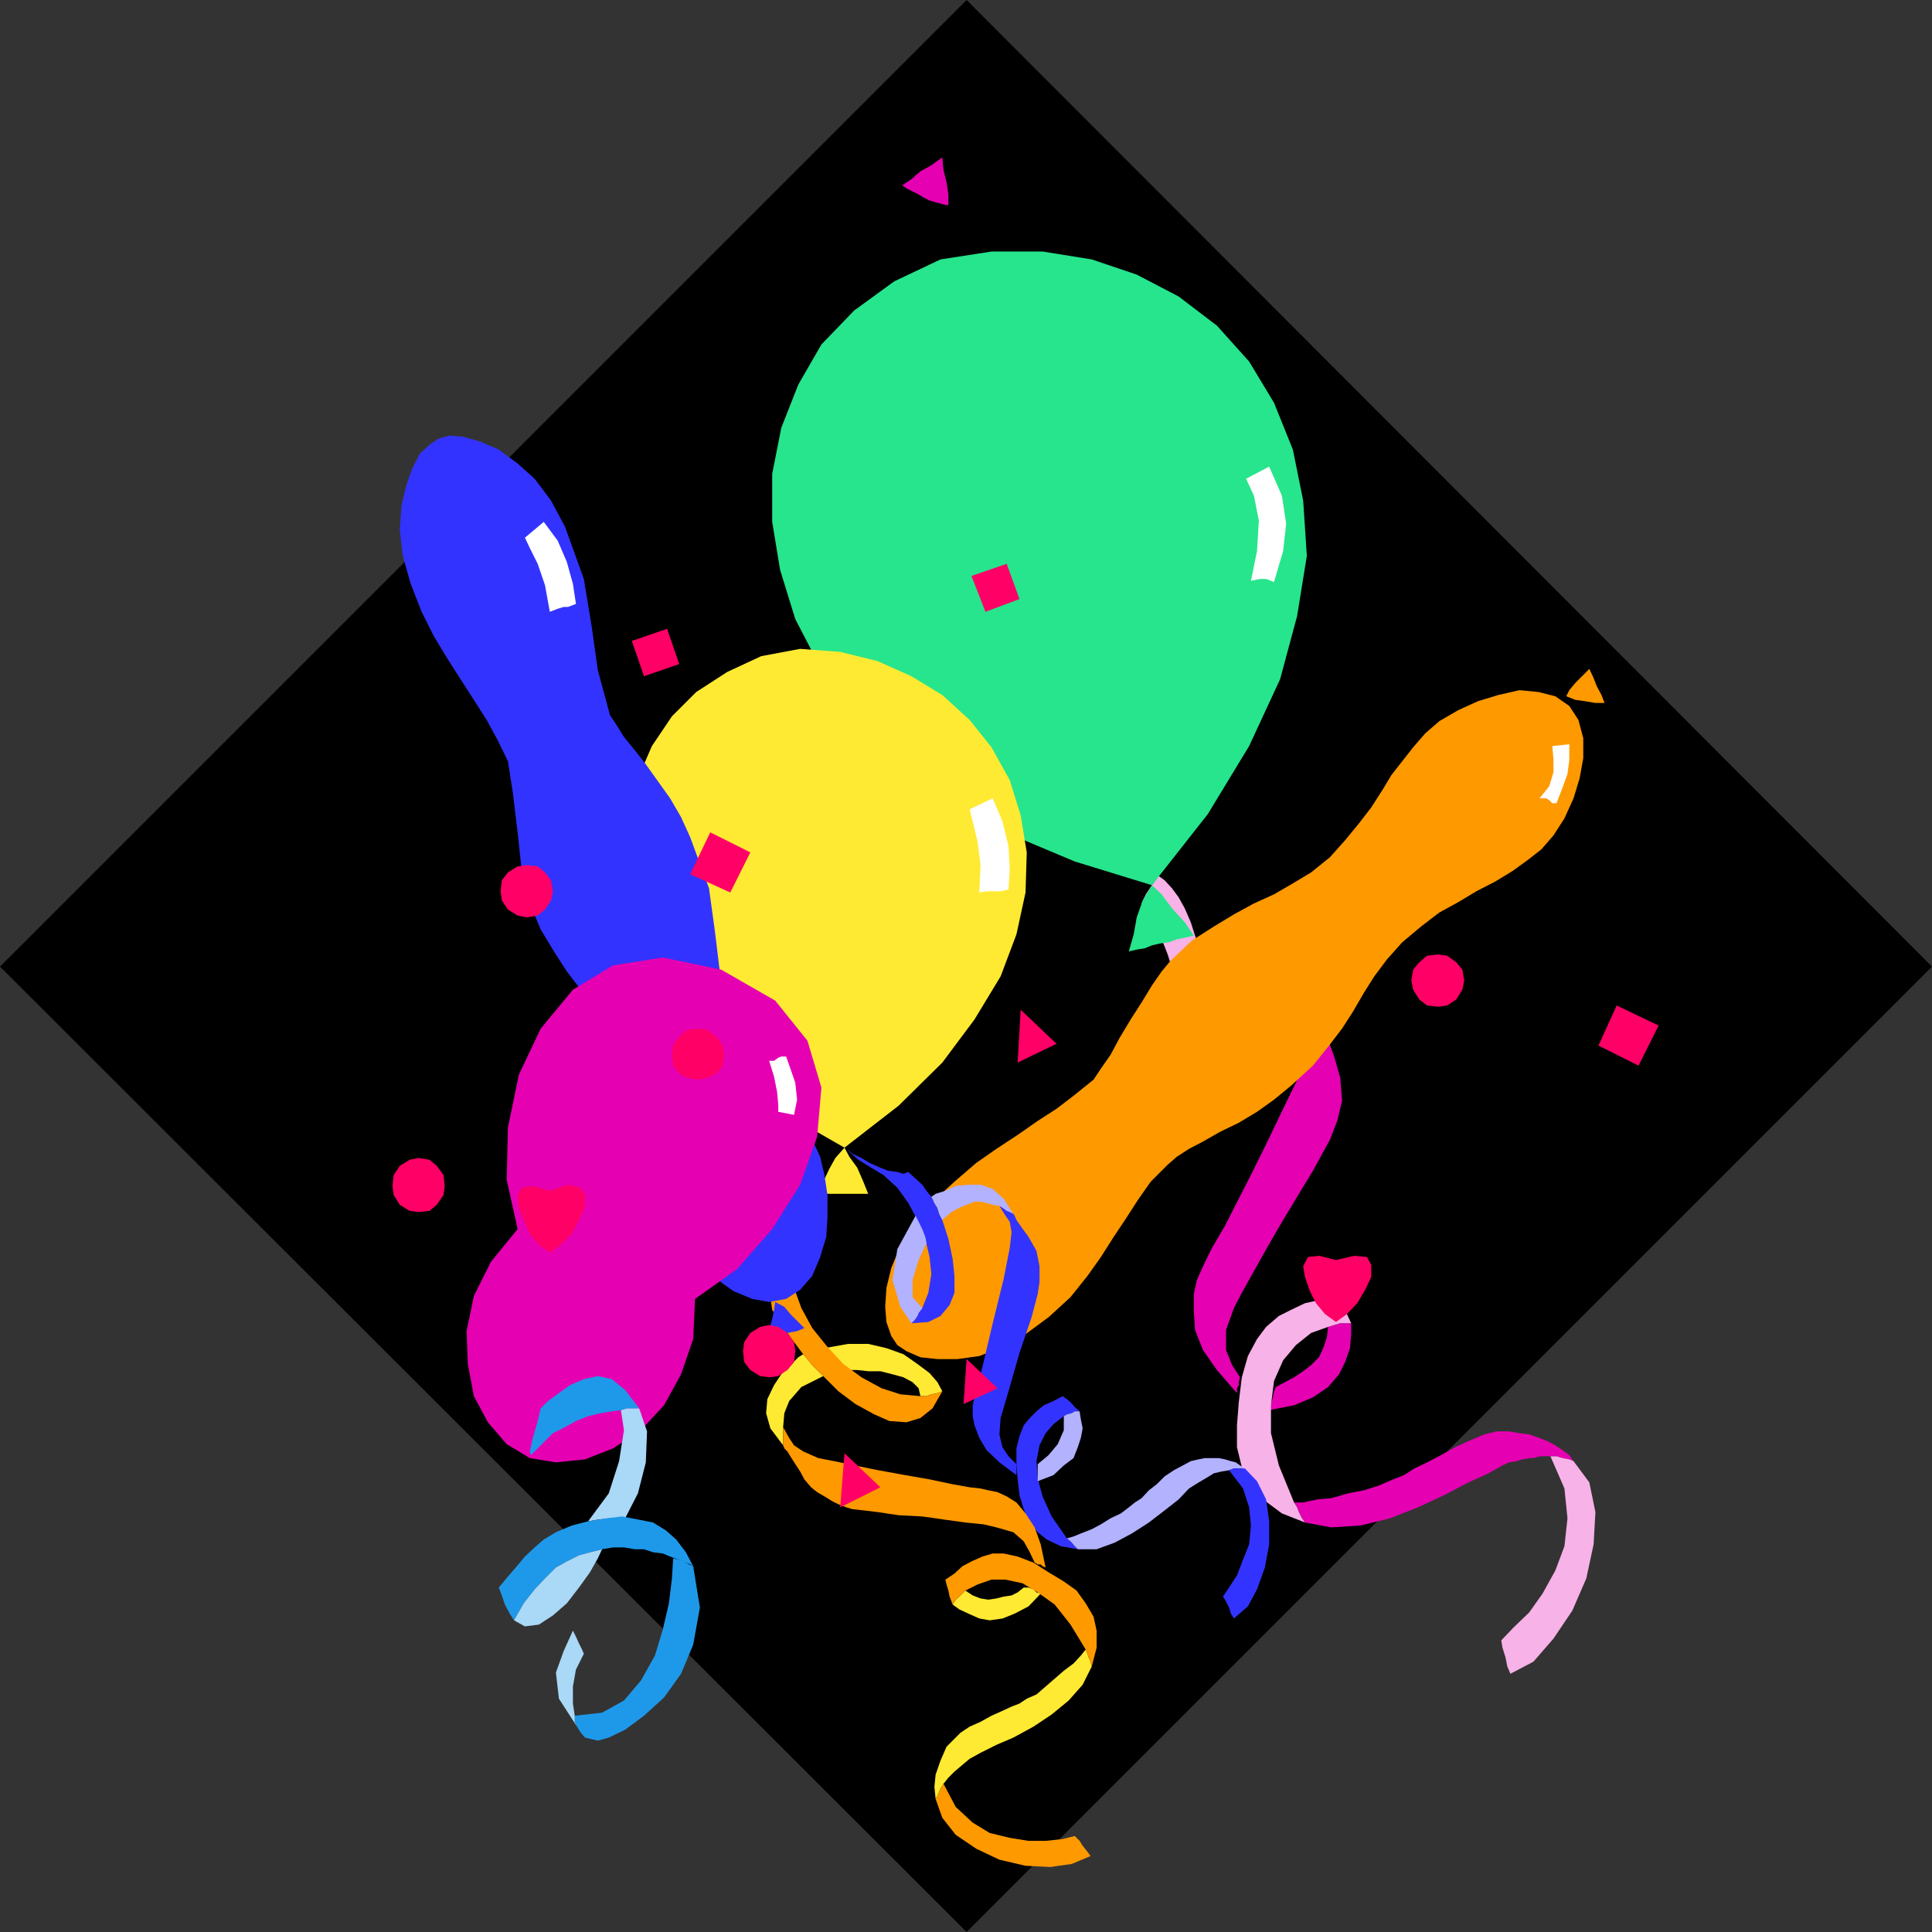 <?xml version="1.0" encoding="UTF-8" standalone="no"?>
<svg
   xmlns:ooo="http://xml.openoffice.org/svg/export"
   xmlns:dc="http://purl.org/dc/elements/1.1/"
   xmlns:cc="http://creativecommons.org/ns#"
   xmlns:rdf="http://www.w3.org/1999/02/22-rdf-syntax-ns#"
   xmlns:svg="http://www.w3.org/2000/svg"
   xmlns="http://www.w3.org/2000/svg"
   xmlns:sodipodi="http://sodipodi.sourceforge.net/DTD/sodipodi-0.dtd"
   xmlns:inkscape="http://www.inkscape.org/namespaces/inkscape"
   version="1.2"
   width="31.8mm"
   height="31.8mm"
   viewBox="0 0 3180 3180"
   preserveAspectRatio="xMidYMid"
   xml:space="preserve"
   id="svg191"
   sodipodi:docname="celeb1.svg"
   style="fill-rule:evenodd;stroke-width:28.222;stroke-linejoin:round"
   inkscape:version="0.92.5 (2060ec1f9f, 2020-04-08)"><rect x="0" y="0" width="3180" height="3180" fill="#333333" stroke="none"/><sodipodi:namedview
   pagecolor="#ffffff"
   bordercolor="#666666"
   borderopacity="1"
   objecttolerance="10"
   gridtolerance="10"
   guidetolerance="10"
   inkscape:pageopacity="0"
   inkscape:pageshadow="2"
   inkscape:window-width="664"
   inkscape:window-height="487"
   id="namedview193"
   showgrid="false"
   inkscape:zoom="0.2102413"
   inkscape:cx="60.094489"
   inkscape:cy="60.094487"
   inkscape:window-x="0"
   inkscape:window-y="0"
   inkscape:window-maximized="0"
   inkscape:current-layer="svg191" />
 <defs
   class="ClipPathGroup"
   id="defs8">
  <clipPath
   id="presentation_clip_path"
   clipPathUnits="userSpaceOnUse">
   <rect
   x="0"
   y="0"
   width="21000"
   height="29700"
   id="rect2" />
  </clipPath>
  <clipPath
   id="presentation_clip_path_shrink"
   clipPathUnits="userSpaceOnUse">
   <rect
   x="21"
   y="29"
   width="20958"
   height="29641"
   id="rect5" />
  </clipPath>
 </defs>
 <defs
   class="TextShapeIndex"
   id="defs12">
  <g
   ooo:slide="id1"
   ooo:id-list="id3"
   id="g10" />
 </defs>
 <defs
   class="EmbeddedBulletChars"
   id="defs44">
  <g
   id="bullet-char-template-57356"
   transform="matrix(4.8828125e-4,0,0,-4.8828125e-4,0,0)">
   <path
   d="M 580,1141 1163,571 580,0 -4,571 Z"
   id="path14"
   inkscape:connector-curvature="0" />
  </g>
  <g
   id="bullet-char-template-57354"
   transform="matrix(4.8828125e-4,0,0,-4.8828125e-4,0,0)">
   <path
   d="M 8,1128 H 1137 V 0 H 8 Z"
   id="path17"
   inkscape:connector-curvature="0" />
  </g>
  <g
   id="bullet-char-template-10146"
   transform="matrix(4.8828125e-4,0,0,-4.8828125e-4,0,0)">
   <path
   d="M 174,0 602,739 174,1481 1456,739 Z M 1358,739 309,1346 659,739 Z"
   id="path20"
   inkscape:connector-curvature="0" />
  </g>
  <g
   id="bullet-char-template-10132"
   transform="matrix(4.8828125e-4,0,0,-4.8828125e-4,0,0)">
   <path
   d="M 2015,739 1276,0 H 717 l 543,543 H 174 v 393 h 1086 l -543,545 h 557 z"
   id="path23"
   inkscape:connector-curvature="0" />
  </g>
  <g
   id="bullet-char-template-10007"
   transform="matrix(4.8828125e-4,0,0,-4.8828125e-4,0,0)">
   <path
   d="m 0,-2 c -7,16 -16,29 -25,39 l 381,530 c -94,256 -141,385 -141,387 0,25 13,38 40,38 9,0 21,-2 34,-5 21,4 42,12 65,25 l 27,-13 111,-251 280,301 64,-25 24,25 c 21,-10 41,-24 62,-43 C 886,937 835,863 770,784 769,783 710,716 594,584 L 774,223 c 0,-27 -21,-55 -63,-84 l 16,-20 C 717,90 699,76 672,76 641,76 570,178 457,381 L 164,-76 c -22,-34 -53,-51 -92,-51 -42,0 -63,17 -64,51 -7,9 -10,24 -10,44 0,9 1,19 2,30 z"
   id="path26"
   inkscape:connector-curvature="0" />
  </g>
  <g
   id="bullet-char-template-10004"
   transform="matrix(4.8828125e-4,0,0,-4.8828125e-4,0,0)">
   <path
   d="M 285,-33 C 182,-33 111,30 74,156 52,228 41,333 41,471 c 0,78 14,145 41,201 34,71 87,106 158,106 53,0 88,-31 106,-94 l 23,-176 c 8,-64 28,-97 59,-98 l 735,706 c 11,11 33,17 66,17 42,0 63,-15 63,-46 V 965 c 0,-36 -10,-64 -30,-84 L 442,47 C 390,-6 338,-33 285,-33 Z"
   id="path29"
   inkscape:connector-curvature="0" />
  </g>
  <g
   id="bullet-char-template-9679"
   transform="matrix(4.8828125e-4,0,0,-4.8828125e-4,0,0)">
   <path
   d="M 813,0 C 632,0 489,54 383,161 276,268 223,411 223,592 c 0,181 53,324 160,431 106,107 249,161 430,161 179,0 323,-54 432,-161 108,-107 162,-251 162,-431 0,-180 -54,-324 -162,-431 C 1136,54 992,0 813,0 Z"
   id="path32"
   inkscape:connector-curvature="0" />
  </g>
  <g
   id="bullet-char-template-8226"
   transform="matrix(4.8828125e-4,0,0,-4.8828125e-4,0,0)">
   <path
   d="m 346,457 c -73,0 -137,26 -191,78 -54,51 -81,114 -81,188 0,73 27,136 81,188 54,52 118,78 191,78 73,0 134,-26 185,-79 51,-51 77,-114 77,-187 0,-75 -25,-137 -76,-188 -50,-52 -112,-78 -186,-78 z"
   id="path35"
   inkscape:connector-curvature="0" />
  </g>
  <g
   id="bullet-char-template-8211"
   transform="matrix(4.8828125e-4,0,0,-4.8828125e-4,0,0)">
   <path
   d="M -4,459 H 1135 V 606 H -4 Z"
   id="path38"
   inkscape:connector-curvature="0" />
  </g>
  <g
   id="bullet-char-template-61548"
   transform="matrix(4.8828125e-4,0,0,-4.8828125e-4,0,0)">
   <path
   d="m 173,740 c 0,163 58,303 173,419 116,115 255,173 419,173 163,0 302,-58 418,-173 116,-116 174,-256 174,-419 0,-163 -58,-303 -174,-418 C 1067,206 928,148 765,148 601,148 462,206 346,322 231,437 173,577 173,740 Z"
   id="path41"
   inkscape:connector-curvature="0" />
  </g>
 </defs>
 <g
   id="g49"
   transform="translate(-8910,-13260)">
  <g
   id="id2"
   class="Master_Slide">
   <g
   id="bg-id2"
   class="Background" />
   <g
   id="bo-id2"
   class="BackgroundObjects" />
  </g>
 </g>
 <g
   class="SlideGroup"
   id="g189"
   transform="translate(-8910,-13260)">
  <g
   id="g187">
   <g
   id="container-id1">
    <g
   id="id1"
   class="Slide"
   clip-path="url(#presentation_clip_path)">
     <g
   class="Page"
   id="g183">
      <g
   class="Graphic"
   id="g181">
       <g
   id="id3">
        <rect
   class="BoundingBox"
   x="8910"
   y="13260"
   width="3180"
   height="3180"
   id="rect51"
   style="fill:none;stroke:none" />
        <defs
   id="defs56">
         <clipPath
   id="clip_path_1"
   clipPathUnits="userSpaceOnUse">
          <path
   d="m 8910,13260 h 3179 v 3179 H 8910 Z"
   id="path53"
   inkscape:connector-curvature="0" />
         </clipPath>
        </defs>
        <g
   clip-path="url(#clip_path_1)"
   id="g178">
         <path
   d="m 12090,14851 -1589,-1591 -1591,1591 1591,1589 z"
   id="path58"
   inkscape:connector-curvature="0"
   style="fill:#000000;stroke:none" />
         <path
   d="m 10811,15108 -7,10 -10,8 -8,7 -10,6 -10,-21 -5,-25 -3,-33 5,-36 10,-38 18,-38 25,-38 39,-33 5,12 5,18 v 21 15 l -13,20 -15,20 -15,26 -13,23 -8,23 -5,23 3,17 z"
   id="path60"
   inkscape:connector-curvature="0"
   style="fill:#f7b2e8;stroke:none" />
         <path
   d="m 11050,14907 -12,-7 -13,-8 -15,-5 -18,-3 h -18 l -20,5 -23,8 -26,13 -2,-16 -3,-15 -5,-15 -2,-15 12,-3 23,-5 28,-5 h 31 l 30,8 28,17 23,28 13,44 -8,-5 -7,-8 -8,-5 z"
   id="path62"
   inkscape:connector-curvature="0"
   style="fill:#f7b2e8;stroke:none" />
         <path
   d="m 11058,15766 -5,-7 -5,-10 -3,-8 -5,-8 h 15 l 23,-5 23,-2 28,-8 26,-5 25,-8 23,-10 18,-7 17,-11 21,-10 23,-12 23,-13 22,-10 26,-11 20,-5 h 21 l 17,3 16,2 17,6 13,5 13,7 12,8 11,8 7,10 -7,-3 -11,-2 -10,-3 h -10 -7 -11 l -10,3 h -7 l -11,2 -10,3 -12,2 -11,5 -23,13 -33,15 -40,21 -43,20 -46,18 -49,12 -48,3 z"
   id="path64"
   inkscape:connector-curvature="0"
   style="fill:#e500b2;stroke:none" />
         <path
   d="m 11462,15657 h 10 l 10,3 11,2 7,3 26,35 10,49 -3,53 -12,56 -23,53 -31,46 -33,38 -38,20 -5,-12 -3,-15 -5,-16 -2,-12 20,-21 26,-25 22,-31 21,-38 15,-40 5,-46 -5,-49 z"
   id="path66"
   inkscape:connector-curvature="0"
   style="fill:#f7b2e8;stroke:none" />
         <path
   d="m 11096,15444 10,-3 10,-3 h 8 10 v 18 l -2,23 -8,23 -10,20 -18,21 -25,17 -31,13 -41,8 3,-10 3,-11 2,-10 3,-7 15,-8 15,-8 15,-10 13,-10 13,-13 7,-15 6,-18 z"
   id="path68"
   inkscape:connector-curvature="0"
   style="fill:#e500b2;stroke:none" />
         <path
   d="m 10811,15108 23,-36 16,-43 7,-48 -2,-51 -8,-51 -15,-48 -18,-46 -25,-38 7,-15 10,-15 8,-11 2,-5 11,8 12,13 11,15 10,18 10,23 7,22 8,23 8,26 2,15 5,15 3,15 2,16 6,48 v 46 l -3,43 -13,38 -18,31 -25,20 -33,8 -43,-5 10,-6 8,-7 10,-8 z"
   id="path70"
   inkscape:connector-curvature="0"
   style="fill:#f7b2e8;stroke:none" />
         <path
   d="m 11081,14933 -8,-5 -7,-8 -8,-5 -8,-8 11,23 5,20 v 26 l -11,38 -12,28 -21,43 -23,48 -25,51 -25,49 -23,45 -21,36 -10,20 -7,15 -8,18 -5,23 v 28 l 2,31 13,33 23,33 33,38 v -8 l 3,-5 v -5 l 2,-8 -13,-20 -10,-25 v -33 l 13,-36 13,-25 20,-36 23,-41 25,-43 26,-43 23,-38 17,-31 11,-20 12,-31 8,-33 -3,-38 -10,-35 -12,-33 -8,-18 -3,-10 z"
   id="path72"
   inkscape:connector-curvature="0"
   style="fill:#e500b2;stroke:none" />
         <path
   d="m 11096,15444 -28,10 -25,20 -21,25 -15,34 -5,40 v 46 l 13,53 25,61 5,8 3,8 5,10 5,7 -38,-15 -31,-23 -20,-25 -15,-28 -8,-33 v -36 l 3,-38 5,-41 10,-35 15,-28 15,-20 21,-18 20,-10 23,-11 23,-5 23,-7 7,10 8,8 8,12 7,15 h -10 -8 l -10,3 z"
   id="path74"
   inkscape:connector-curvature="0"
   style="fill:#f7b2e8;stroke:none" />
         <path
   d="m 10458,13687 84,-13 h 84 l 81,13 74,25 69,36 63,48 53,59 41,68 31,77 17,84 6,91 -16,99 -28,104 -51,110 -68,112 -92,117 -127,-39 -114,-48 -97,-58 -84,-66 -68,-72 -56,-76 -41,-79 -25,-81 -13,-79 v -79 l 15,-76 28,-71 38,-66 54,-56 66,-48 z"
   id="path76"
   inkscape:connector-curvature="0"
   style="fill:#26e58c;stroke:none" />
         <path
   d="m 10806,14717 -15,25 -10,28 -5,28 -8,28 13,-3 13,-2 12,-5 13,-3 15,-2 13,-5 15,-3 13,-3 -15,-22 -21,-23 -17,-23 z"
   id="path78"
   inkscape:connector-curvature="0"
   style="fill:#26e58c;stroke:none" />
         <path
   d="m 10961,14048 38,-20 21,48 7,46 -5,45 -15,51 -5,-2 -8,-3 h -10 l -15,3 10,-49 3,-50 -8,-41 z"
   id="path80"
   inkscape:connector-curvature="0"
   style="fill:#ffffff;stroke:none" />
         <path
   d="m 10837,14841 35,-33 36,-23 33,-20 33,-18 33,-15 31,-18 30,-18 31,-25 25,-28 23,-28 20,-26 18,-28 15,-25 18,-23 18,-23 20,-23 23,-20 31,-18 33,-15 33,-10 35,-8 31,3 28,7 23,16 15,23 8,30 v 33 l -6,33 -10,33 -15,33 -18,28 -20,23 -23,18 -25,18 -28,17 -31,16 -30,18 -31,17 -30,23 -31,26 -25,28 -21,28 -17,27 -18,31 -18,28 -23,30 -25,31 -36,33 -28,23 -28,20 -30,18 -31,15 -28,16 -23,12 -20,13 -15,13 -28,28 -21,30 -20,31 -20,30 -21,33 -22,31 -28,35 -36,33 -38,28 -38,21 -38,15 -36,5 h -33 l -28,-3 -23,-10 -15,-10 -10,-15 -8,-23 -2,-25 2,-31 8,-33 15,-36 23,-35 30,-38 36,-33 36,-31 33,-23 35,-23 33,-23 31,-20 30,-23 31,-25 12,-18 16,-23 15,-28 18,-30 18,-28 17,-28 16,-23 z"
   id="path82"
   inkscape:connector-curvature="0"
   style="fill:#ff9900;stroke:none" />
         <path
   d="m 11488,14406 15,6 15,2 18,3 h 15 l -5,-13 -8,-15 -5,-13 -7,-15 -10,10 -13,13 -10,12 z"
   id="path84"
   inkscape:connector-curvature="0"
   style="fill:#ff9900;stroke:none" />
         <path
   d="m 11465,14488 28,-3 v 26 l -3,23 -8,22 -10,26 h -7 l -5,-5 -5,-3 h -11 l 16,-20 7,-23 v -20 z"
   id="path86"
   inkscape:connector-curvature="0"
   style="fill:#ffffff;stroke:none" />
         <path
   d="m 10227,14328 66,5 61,15 56,25 51,31 45,41 36,45 30,54 18,58 10,61 -2,66 -15,69 -26,69 -43,71 -53,71 -72,71 -89,69 -89,-51 -73,-56 -64,-59 -48,-63 -38,-64 -28,-66 -15,-66 -6,-63 6,-64 15,-56 23,-53 33,-49 40,-40 51,-33 56,-26 z"
   id="path88"
   inkscape:connector-curvature="0"
   style="fill:#ffea33;stroke:none" />
         <path
   d="m 10300,15149 -15,17 -10,18 -10,21 -10,20 h 10 7 11 12 11 10 12 11 l -8,-20 -10,-23 -13,-18 z"
   id="path90"
   inkscape:connector-curvature="0"
   style="fill:#ffea33;stroke:none" />
         <path
   d="m 10428,15413 10,-25 5,-31 -3,-28 -7,-30 -13,-31 -15,-28 -18,-25 -23,-21 -20,-12 -21,-13 -15,-13 -5,-5 10,8 15,7 13,8 18,8 13,5 15,2 10,3 8,-3 12,11 11,10 7,10 8,10 5,10 5,8 3,10 5,10 10,31 7,33 3,28 v 28 l -8,20 -15,18 -20,10 -28,2 5,-5 5,-7 2,-5 z"
   id="path92"
   inkscape:connector-curvature="0"
   style="fill:#3333ff;stroke:none" />
         <path
   d="m 10555,15245 -11,-2 -10,-3 -10,-2 h -10 l -13,5 -12,5 -13,7 -15,13 -5,-10 -3,-10 -5,-8 -5,-10 7,-5 16,-5 17,-8 21,-2 h 20 l 20,7 18,16 16,25 -6,-3 -5,-2 -7,-5 z"
   id="path94"
   inkscape:connector-curvature="0"
   style="fill:#b2b2ff;stroke:none" />
         <path
   d="m 10578,15258 -6,-3 -5,-2 -7,-5 -5,-3 10,16 7,10 3,17 -3,26 -10,51 -18,73 -17,72 -10,40 -3,10 -3,13 v 18 l 3,15 8,21 12,20 21,20 28,21 v -6 -5 -2 -5 l -13,-13 -10,-15 -5,-21 2,-27 13,-44 18,-63 20,-59 10,-38 3,-20 v -26 l -5,-25 -13,-23 -13,-18 -7,-10 -3,-7 z"
   id="path96"
   inkscape:connector-curvature="0"
   style="fill:#3333ff;stroke:none" />
         <path
   d="m 10428,15413 -6,8 -2,5 -5,7 -5,5 -18,-27 -13,-44 8,-51 30,-55 5,10 6,12 5,13 2,10 -13,28 -10,33 v 28 z"
   id="path98"
   inkscape:connector-curvature="0"
   style="fill:#b2b2ff;stroke:none" />
         <path
   d="m 10661,15591 -17,13 -13,15 -10,20 -5,26 2,28 8,30 15,33 25,36 6,5 2,2 5,6 5,5 -28,-5 -23,-11 -15,-12 -15,-18 -8,-20 -7,-23 -3,-26 -2,-25 v -26 l 5,-20 7,-18 10,-12 11,-11 12,-10 16,-7 15,-8 7,5 6,5 7,8 8,7 h -8 l -5,3 -8,2 z"
   id="path100"
   inkscape:connector-curvature="0"
   style="fill:#3333ff;stroke:none" />
         <path
   d="m 10684,15810 -5,-5 -5,-6 -2,-2 -6,-5 11,-3 12,-5 18,-7 15,-8 16,-10 17,-8 13,-10 10,-8 11,-7 12,-13 13,-10 13,-13 15,-10 15,-8 13,-7 13,-3 10,-2 h 12 11 l 10,2 10,3 8,2 7,5 8,5 h -5 -8 -5 l -8,3 -12,2 -13,3 -13,8 -12,7 -16,10 -17,18 -23,18 -26,20 -28,18 -28,15 -30,11 z"
   id="path102"
   inkscape:connector-curvature="0"
   style="fill:#b2b2ff;stroke:none" />
         <path
   d="m 10933,15680 8,-3 h 5 8 5 l 20,21 15,30 5,36 v 38 l -7,38 -13,36 -15,28 -23,20 -5,-8 -3,-10 -5,-10 -5,-8 10,-15 13,-20 10,-26 10,-25 3,-31 -3,-30 -10,-31 z"
   id="path104"
   inkscape:connector-curvature="0"
   style="fill:#3333ff;stroke:none" />
         <path
   d="m 10661,15591 5,-3 8,-2 5,-3 h 8 l 2,13 3,15 -3,16 -5,15 -7,18 -16,12 -17,16 -26,10 v -8 -8 -7 -5 l 18,-15 15,-18 10,-23 z"
   id="path106"
   inkscape:connector-curvature="0"
   style="fill:#b2b2ff;stroke:none" />
         <path
   d="m 10506,14592 38,-18 16,38 10,41 2,38 -2,33 -13,3 h -10 -13 l -12,2 2,-45 -5,-39 -8,-33 z"
   id="path108"
   inkscape:connector-curvature="0"
   style="fill:#ffffff;stroke:none" />
         <path
   d="m 10425,15558 h 10 l 8,-3 10,-2 8,-3 -8,-15 -13,-15 -20,-15 -23,-16 -28,-10 -30,-7 h -33 l -39,7 5,8 11,10 10,10 10,8 h 18 l 18,2 h 20 l 20,5 18,5 15,8 10,10 z"
   id="path110"
   inkscape:connector-curvature="0"
   style="fill:#ffea33;stroke:none" />
         <path
   d="m 10199,15609 2,-23 8,-20 20,-23 36,-18 -10,-10 -8,-8 -8,-10 -7,-8 -8,5 -13,13 -15,15 -12,18 -11,23 -2,23 7,25 21,28 v -7 -8 -8 z"
   id="path112"
   inkscape:connector-curvature="0"
   style="fill:#ffea33;stroke:none" />
         <path
   d="m 10707,16003 -2,-8 -3,-7 -2,-6 -3,-7 -8,10 -12,13 -16,12 -15,13 -15,13 -15,13 -16,7 -12,8 -13,5 -15,7 -18,8 -18,10 -18,8 -15,10 -13,13 -10,10 -10,23 -8,23 -2,20 2,20 3,-5 3,-7 2,-5 5,-8 8,-10 10,-10 13,-11 12,-10 18,-10 26,-13 28,-12 33,-18 30,-20 28,-23 23,-26 z"
   id="path114"
   inkscape:connector-curvature="0"
   style="fill:#ffea33;stroke:none" />
         <path
   d="m 10463,16196 -5,8 -2,5 -3,7 -3,5 11,31 22,28 34,23 38,18 43,10 41,2 35,-5 31,-13 -5,-7 -8,-10 -5,-8 -8,-8 -20,5 -28,3 h -28 l -31,-5 -33,-8 -28,-17 -28,-26 z"
   id="path116"
   inkscape:connector-curvature="0"
   style="fill:#ff9900;stroke:none" />
         <path
   d="m 10499,15878 -5,5 -5,5 -6,5 -5,8 11,8 15,7 18,8 17,3 21,-3 20,-8 23,-12 20,-21 -7,-2 -5,-5 -8,-3 h -8 l -10,8 -10,5 -13,2 -12,3 -13,2 -13,-2 -13,-5 z"
   id="path118"
   inkscape:connector-curvature="0"
   style="fill:#ffea33;stroke:none" />
         <path
   d="m 10425,15558 -33,-3 -31,-10 -33,-18 -30,-22 -26,-28 -25,-31 -18,-33 -12,-33 -13,8 -13,5 -7,2 h -6 l 3,21 13,20 17,25 21,28 7,8 8,10 8,8 10,10 25,25 28,21 31,17 25,11 28,2 23,-7 20,-16 16,-28 -8,3 -10,2 -8,3 z"
   id="path120"
   inkscape:connector-curvature="0"
   style="fill:#ff9900;stroke:none" />
         <path
   d="m 10199,15639 v -7 -8 -8 -7 l 10,18 8,12 15,10 25,11 26,5 33,7 40,8 44,8 40,7 38,8 28,5 18,2 13,3 15,3 15,7 16,10 15,18 15,23 10,28 8,38 -5,-2 -3,-3 h -5 l -5,-3 -8,-17 -10,-18 -17,-15 -28,-8 -21,-5 -30,-3 -36,-5 -35,-5 -39,-2 -33,-5 -25,-3 -18,-2 -10,-3 -13,-5 -10,-5 -13,-8 -12,-7 -10,-8 -11,-13 -7,-13 -13,-20 -8,-13 -5,-5 z"
   id="path122"
   inkscape:connector-curvature="0"
   style="fill:#ff9900;stroke:none" />
         <path
   d="m 10499,15878 20,-10 23,-8 h 23 l 28,6 25,15 28,20 26,33 25,41 3,7 2,6 3,7 2,8 8,-31 v -28 l -5,-23 -13,-22 -15,-21 -21,-15 -25,-15 -25,-16 -26,-10 -23,-5 h -18 l -17,5 -18,8 -15,8 -13,12 -15,10 2,8 3,10 2,10 5,13 5,-8 6,-5 5,-5 z"
   id="path124"
   inkscape:connector-curvature="0"
   style="fill:#ff9900;stroke:none" />
         <path
   d="m 9782,14747 18,43 23,38 20,31 23,30 23,26 23,28 17,30 18,36 23,69 10,63 10,61 16,56 15,28 18,28 25,28 25,23 28,20 31,13 28,5 28,-5 23,-15 20,-23 13,-31 10,-33 2,-33 v -36 l -5,-33 -7,-30 -13,-28 -18,-25 -18,-28 -20,-26 -20,-28 -21,-30 -17,-31 -18,-35 -20,-72 -8,-66 -10,-73 -31,-84 -15,-33 -18,-31 -20,-28 -20,-28 -18,-23 -18,-22 -13,-21 -10,-15 -20,-74 -10,-71 -13,-79 -31,-86 -23,-43 -27,-36 -28,-25 -31,-23 -30,-13 -28,-8 -23,-2 -18,5 -15,10 -16,15 -12,23 -10,28 -8,33 -3,41 5,43 13,46 18,46 20,40 23,38 21,33 22,34 21,33 18,33 17,35 8,51 8,66 7,66 z"
   id="path126"
   inkscape:connector-curvature="0"
   style="fill:#3333ff;stroke:none" />
         <path
   d="m 10186,15403 15,8 10,12 13,13 10,10 -12,5 -16,3 -15,5 -15,5 v -15 l 5,-18 3,-15 z"
   id="path128"
   inkscape:connector-curvature="0"
   style="fill:#3333ff;stroke:none" />
         <path
   d="m 9774,14145 31,-26 23,31 15,35 10,36 5,33 -13,5 h -7 l -10,3 -13,5 -8,-44 -12,-35 -13,-26 z"
   id="path130"
   inkscape:connector-curvature="0"
   style="fill:#ffffff;stroke:none" />
         <path
   d="m 10471,13598 -10,-2 -11,-3 -10,-3 -10,-5 -8,-5 -10,-5 -10,-5 -7,-5 15,-10 15,-13 18,-10 18,-13 2,21 5,20 3,20 z"
   id="path132"
   inkscape:connector-curvature="0"
   style="fill:#e500b2;stroke:none" />
         <path
   d="m 10097,14856 -96,-20 -82,13 -66,40 -53,64 -36,76 -18,87 -2,86 18,81 -44,54 -28,56 -12,58 2,54 10,53 23,43 31,36 38,23 43,7 48,-5 46,-18 46,-30 38,-41 28,-51 20,-58 3,-66 69,-49 58,-66 46,-73 28,-79 7,-81 -23,-77 -53,-66 z"
   id="path134"
   inkscape:connector-curvature="0"
   style="fill:#e500b2;stroke:none" />
         <path
   d="m 9962,15578 h -5 -7 -8 l -10,3 5,33 -8,51 -17,53 -34,46 18,-3 18,-2 h 13 12 l 21,-41 13,-51 2,-51 z"
   id="path136"
   inkscape:connector-curvature="0"
   style="fill:#aad8f7;stroke:none" />
         <path
   d="m 10026,15827 -13,-5 -12,-5 -16,-2 -15,-5 h -15 l -18,-3 h -18 l -18,3 -20,5 -18,5 -20,10 -18,10 -18,18 -17,18 -18,23 -16,28 -7,-11 -8,-15 -5,-15 -5,-13 15,-18 13,-15 15,-18 16,-15 15,-13 20,-12 26,-11 27,-7 31,-5 25,-3 26,5 25,5 21,13 17,15 16,21 12,23 -5,-3 -7,-3 -5,-2 z"
   id="path138"
   inkscape:connector-curvature="0"
   style="fill:#1e99ea;stroke:none" />
         <path
   d="m 10051,15838 -7,-3 -8,-5 -10,-3 -8,-2 -2,33 -5,41 -10,43 -13,43 -23,41 -28,33 -36,20 -45,5 v 5 5 l 2,5 3,5 5,8 7,8 8,2 13,3 18,-5 27,-13 31,-23 33,-30 28,-39 20,-48 11,-61 z"
   id="path140"
   inkscape:connector-curvature="0"
   style="fill:#1e99ea;stroke:none" />
         <path
   d="m 9932,15581 -15,2 -18,3 -21,5 -20,8 -18,10 -20,10 -18,18 -18,18 -2,-6 5,-22 8,-28 5,-21 12,-12 18,-13 18,-13 23,-10 23,-5 23,5 22,18 23,30 h -5 -7 -8 z"
   id="path142"
   inkscape:connector-curvature="0"
   style="fill:#1e99ea;stroke:none" />
         <path
   d="m 9861,16104 -3,-5 -2,-5 v -5 -5 l -3,-20 v -28 l 5,-28 13,-26 -3,-7 -5,-10 -5,-11 -5,-10 -15,33 -13,36 5,43 z"
   id="path144"
   inkscape:connector-curvature="0"
   style="fill:#aad8f7;stroke:none" />
         <path
   d="m 9756,15927 16,-28 18,-23 17,-18 18,-18 18,-10 20,-10 18,-5 20,-5 -7,15 -13,23 -18,25 -20,26 -23,20 -23,15 -23,3 z"
   id="path146"
   inkscape:connector-curvature="0"
   style="fill:#aad8f7;stroke:none" />
         <path
   d="m 10191,15090 26,5 5,-25 -3,-28 -8,-23 -7,-20 h -8 l -5,2 -7,5 h -8 l 8,26 5,25 2,21 z"
   id="path148"
   inkscape:connector-curvature="0"
   style="fill:#ffffff;stroke:none" />
         <path
   d="m 11109,15436 -18,-13 -15,-18 -10,-20 -8,-23 -3,-18 8,-15 18,-2 28,7 30,-7 21,2 7,13 v 20 l -10,21 -13,22 -17,18 z"
   id="path150"
   inkscape:connector-curvature="0"
   style="fill:#ff0066;stroke:none" />
         <path
   d="m 10501,15497 -5,74 56,-26 z"
   id="path152"
   inkscape:connector-curvature="0"
   style="fill:#ff0066;stroke:none" />
         <path
   d="m 11277,14917 15,-2 15,-10 10,-16 3,-15 -3,-18 -10,-12 -15,-11 -15,-2 -18,2 -13,11 -10,12 -3,18 3,15 10,16 13,10 z"
   id="path154"
   inkscape:connector-curvature="0"
   style="fill:#ff0066;stroke:none" />
         <path
   d="m 10590,14922 -5,87 64,-31 z"
   id="path156"
   inkscape:connector-curvature="0"
   style="fill:#ff0066;stroke:none" />
         <path
   d="m 10176,15527 15,-2 15,-10 11,-13 2,-18 -2,-15 -11,-15 -15,-10 -15,-3 -15,3 -16,10 -10,15 -2,15 2,18 10,13 16,10 z"
   id="path158"
   inkscape:connector-curvature="0"
   style="fill:#ff0066;stroke:none" />
         <path
   d="m 10028,14353 -20,-58 -58,20 20,58 z"
   id="path160"
   inkscape:connector-curvature="0"
   style="fill:#ff0066;stroke:none" />
         <path
   d="m 9599,15255 18,-2 12,-10 11,-16 2,-15 -2,-18 -11,-15 -12,-10 -18,-3 -15,3 -16,10 -10,15 -2,18 2,15 10,16 16,10 z"
   id="path162"
   inkscape:connector-curvature="0"
   style="fill:#ff0066;stroke:none" />
         <path
   d="m 11607,15014 33,-66 -69,-33 -30,66 z"
   id="path164"
   inkscape:connector-curvature="0"
   style="fill:#ff0066;stroke:none" />
         <path
   d="m 10112,14729 33,-66 -66,-33 -33,69 z"
   id="path166"
   inkscape:connector-curvature="0"
   style="fill:#ff0066;stroke:none" />
         <path
   d="m 10588,14246 -21,-58 -58,20 23,59 z"
   id="path168"
   inkscape:connector-curvature="0"
   style="fill:#ff0066;stroke:none" />
         <path
   d="m 10059,15037 15,-3 15,-7 11,-13 2,-18 -2,-15 -11,-15 -15,-11 -15,-2 -18,2 -13,11 -10,15 -2,15 2,18 10,13 13,7 z"
   id="path170"
   inkscape:connector-curvature="0"
   style="fill:#ff0066;stroke:none" />
         <path
   d="m 9777,14770 18,-3 12,-10 10,-15 3,-15 -3,-18 -10,-13 -12,-10 -18,-2 -15,2 -16,10 -10,13 -2,18 2,15 10,15 16,10 z"
   id="path172"
   inkscape:connector-curvature="0"
   style="fill:#ff0066;stroke:none" />
         <path
   d="m 9815,15322 -18,-13 -15,-18 -10,-23 -8,-20 -2,-21 7,-12 18,-3 28,8 30,-10 21,5 7,12 v 18 l -10,23 -12,23 -18,18 z"
   id="path174"
   inkscape:connector-curvature="0"
   style="fill:#ff0066;stroke:none" />
         <path
   d="m 10300,15652 -7,89 66,-33 z"
   id="path176"
   inkscape:connector-curvature="0"
   style="fill:#ff0066;stroke:none" />
        </g>
       </g>
      </g>
     </g>
    </g>
   </g>
  </g>
 </g>
</svg>